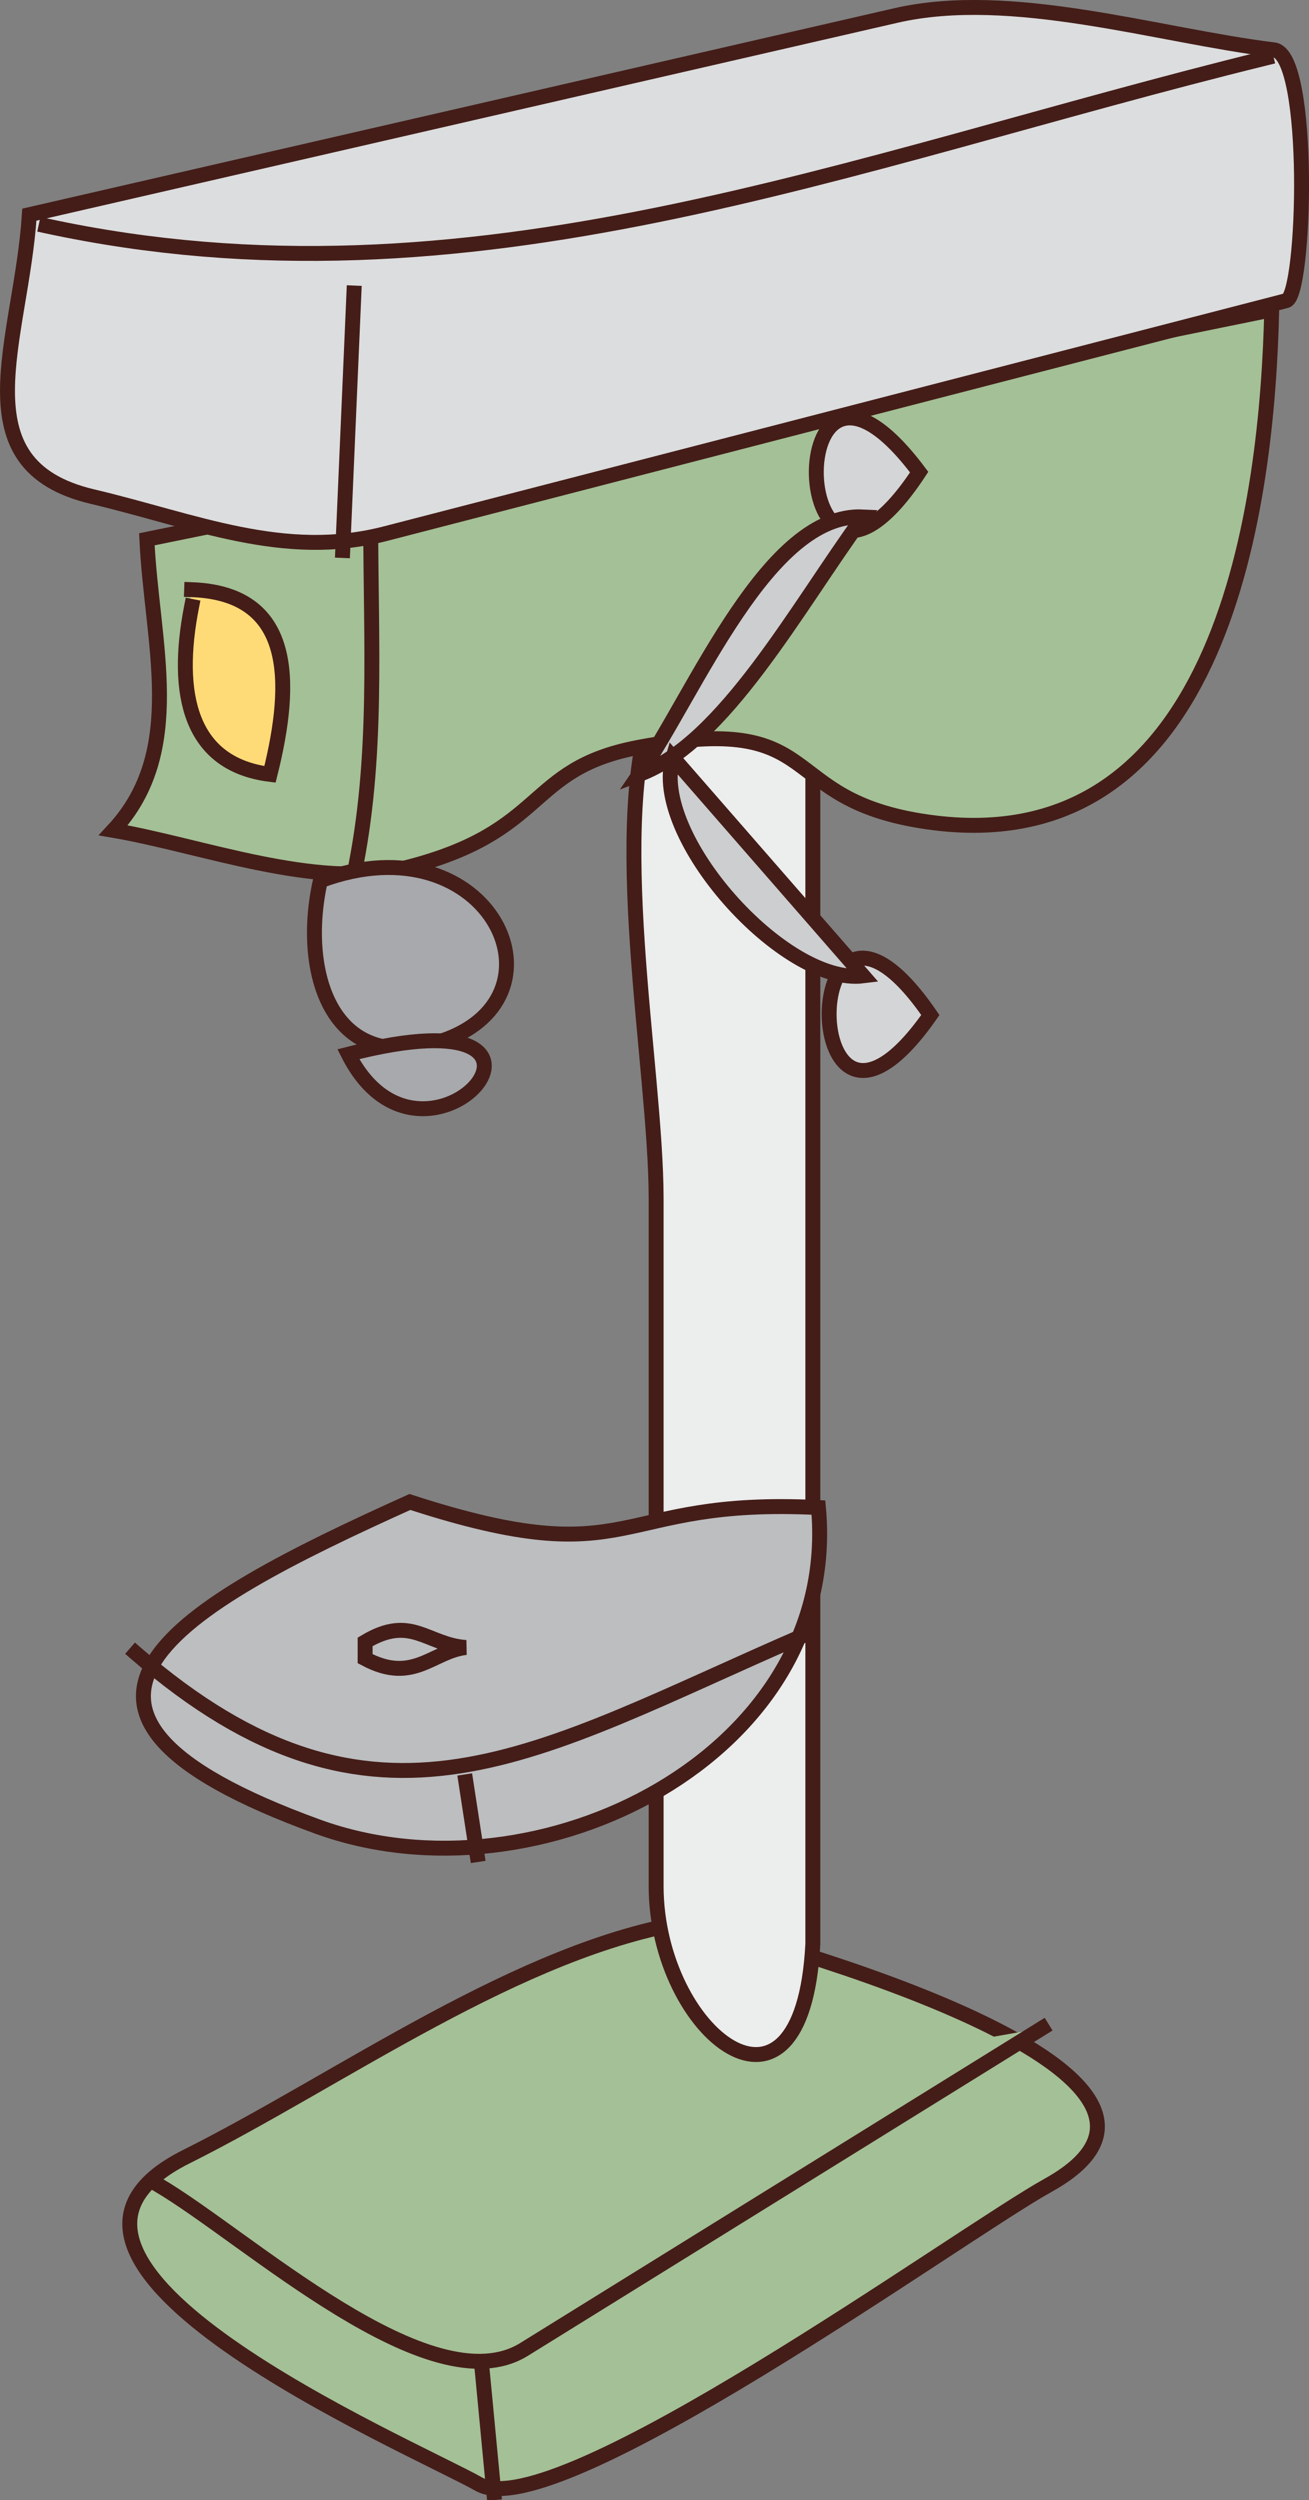 <svg xmlns="http://www.w3.org/2000/svg" xmlns:xlink="http://www.w3.org/1999/xlink" version="1.1" id="Layer_1" x="0px" y="0px" enable-background="new 0 0 822.05 841.89" xml:space="preserve" viewBox="323.12 253.89 175.43 335.02">
<rect x="323.12" y="253.89" width="175.43" height="335.02" fill="#808080" stroke="none"/>
<path fill-rule="evenodd" clip-rule="evenodd" fill="#A4C096" stroke="#441D18" stroke-width="2" stroke-linecap="square" stroke-miterlimit="10" d="  M415.553,511.404c-22.767,3.571-46.725,21.112-67.486,31.493c-28,14,30.155,38.751,39.238,43.879  c10.284,5.806,64.479-33.514,76.26-40.046C492.342,530.775,418.263,512.103,415.553,511.404z"/>
<path fill-rule="evenodd" clip-rule="evenodd" fill="#A4C096" d="M344.303,546.654c11.912,6.982,36.489,29.847,49.056,22.056  c23.148-14.352,46.298-28.704,69.446-43.056C423.304,532.654,383.803,539.654,344.303,546.654z"/>
<path fill="none" stroke="#441D18" stroke-width="2" stroke-linecap="square" stroke-miterlimit="10" d="M344.303,546.654  c11.912,6.982,36.489,29.847,49.056,22.056c23.148-14.352,46.298-28.704,69.446-43.056"/>
<path fill-rule="evenodd" clip-rule="evenodd" fill="#ECEDED" stroke="#441D18" stroke-width="2" stroke-linecap="square" stroke-miterlimit="10" d="  M432.055,514.404c-1.432,27.428-21.002,11.915-21.002-7.794c0-30.699,0-61.399,0-92.099c0-17.64-6.696-50.756,0-67.355  c9.292-23.034,21.002-15.283,21.002,7.794C432.055,408.101,432.055,461.252,432.055,514.404z"/>
<path fill-rule="evenodd" clip-rule="evenodd" fill="#A4C096" stroke="#441D18" stroke-width="2" stroke-linecap="square" stroke-miterlimit="10" d="  M342.803,326.156c0.65,13.989,5.354,28.379-4.5,39c11.767,2.003,27.312,7.984,39,5.062c19.39-4.847,16.161-13.284,31.339-16.174  c25.671-4.89,17.979,7.014,38.788,9.987c39.905,5.701,45.551-43.355,46.125-68.625C443.304,305.656,393.053,315.906,342.803,326.156  z"/>
<path fill="none" stroke="#441D18" stroke-width="2" stroke-linecap="square" stroke-miterlimit="10" d="M372.803,323.906  c0,15.915,1.036,31.629-2.25,47.25"/>
<path fill-rule="evenodd" clip-rule="evenodd" fill="#FFDB78" d="M348.803,332.906c13.569,0.481,13.686,12.049,10.5,24.75  C347.608,356.196,347.203,344.967,348.803,332.906z"/>
<path fill="none" stroke="#441D18" stroke-width="2" stroke-linecap="square" stroke-miterlimit="10" d="M348.803,332.906  c13.569,0.481,13.686,12.049,10.5,24.75c-10.695-1.335-12.821-10.693-10.5-22.5"/>
<path fill-rule="evenodd" clip-rule="evenodd" fill="#A7A9AC" stroke="#441D18" stroke-width="2" stroke-linecap="square" stroke-miterlimit="10" d="  M366.053,371.906c-2.766,12.365,1.571,25.694,15.375,21.75C400.451,388.221,388.939,363.363,366.053,371.906z"/>
<path fill-rule="evenodd" clip-rule="evenodd" fill="#A7A9AC" stroke="#441D18" stroke-width="2" stroke-linecap="square" stroke-miterlimit="10" d="  M369.803,395.156C380.095,415.455,405.07,386.035,369.803,395.156L369.803,395.156z"/>
<path fill-rule="evenodd" clip-rule="evenodd" fill="#D4D5D7" stroke="#441D18" stroke-width="2" stroke-linecap="square" stroke-miterlimit="10" d="  M447.805,389.906C429.684,415.798,429.744,363.629,447.805,389.906L447.805,389.906z"/>
<path fill-rule="evenodd" clip-rule="evenodd" fill="#D4D5D7" stroke="#441D18" stroke-width="2" stroke-linecap="square" stroke-miterlimit="10" d="  M446.305,317.156C428.721,343.894,427.14,291.572,446.305,317.156L446.305,317.156z"/>
<path fill-rule="evenodd" clip-rule="evenodd" fill="#BCBEC0" stroke="#441D18" stroke-width="2" stroke-linecap="square" stroke-miterlimit="10" d="  M378.053,455.154c-31.31,14.12-55.559,27.797-12.375,43.5c29.709,10.803,70.193-9.763,67.127-42.75  C404.816,454.494,408.679,465.107,378.053,455.154z"/>
<path fill="none" stroke="#441D18" stroke-width="2" stroke-linecap="square" stroke-miterlimit="10" d="M341.303,475.404  c32.214,27.953,53.672,13.167,89.252-2.25"/>
<line fill="none" stroke="#441D18" stroke-width="2" stroke-linecap="square" stroke-miterlimit="10" x1="387.053" y1="502.404" x2="385.553" y2="492.654"/>
<line fill="none" stroke="#441D18" stroke-width="2" stroke-linecap="square" stroke-miterlimit="10" x1="389.303" y1="587.904" x2="387.803" y2="572.154"/>
<path fill="none" stroke="#441D18" stroke-width="2" stroke-linecap="square" stroke-miterlimit="10" d="M385.553,474.654  c-4.51,0.521-7.056,4.937-13.5,1.5c0-0.75,0-1.5,0-2.25C378.236,470.196,380.294,474.269,385.553,474.654z"/>
<path fill-rule="evenodd" clip-rule="evenodd" fill="#DCDDDE" stroke="#441D18" stroke-width="2" stroke-linecap="square" stroke-miterlimit="10" d="  M327.053,282.656c-1.07,16.759-9.555,33.523,8.444,37.778c13.734,3.246,25.646,8.492,39.289,4.963  c40.241-10.407,80.482-20.813,120.722-31.221c2.557-0.661,3.429-32.978-1.653-33.603c-15.653-1.926-35.148-8.173-50.671-4.605  C404.474,264.864,365.763,273.76,327.053,282.656z"/>
<path fill="none" stroke="#441D18" stroke-width="2" stroke-linecap="square" stroke-miterlimit="10" d="M492.805,261.656  c-56.136,13.781-106.715,34.748-163.502,22.5"/>
<line fill="none" stroke="#441D18" stroke-width="2" stroke-linecap="square" stroke-miterlimit="10" x1="369.053" y1="327.656" x2="370.553" y2="293.156"/>
<path fill-rule="evenodd" clip-rule="evenodd" fill="#CCCED0" stroke="#441D18" stroke-width="2" stroke-linecap="square" stroke-miterlimit="10" d="  M408.803,357.656c7.565-11.004,17.241-35.121,30.002-34.5C429.912,335.351,420.166,353.452,408.803,357.656z"/>
<path fill-rule="evenodd" clip-rule="evenodd" fill="#CCCED0" stroke="#441D18" stroke-width="2" stroke-linecap="square" stroke-miterlimit="10" d="  M413.303,355.406c-3.154,10.414,14.934,30.578,25.502,29.25C430.304,374.906,421.804,365.156,413.303,355.406z"/>
</svg>